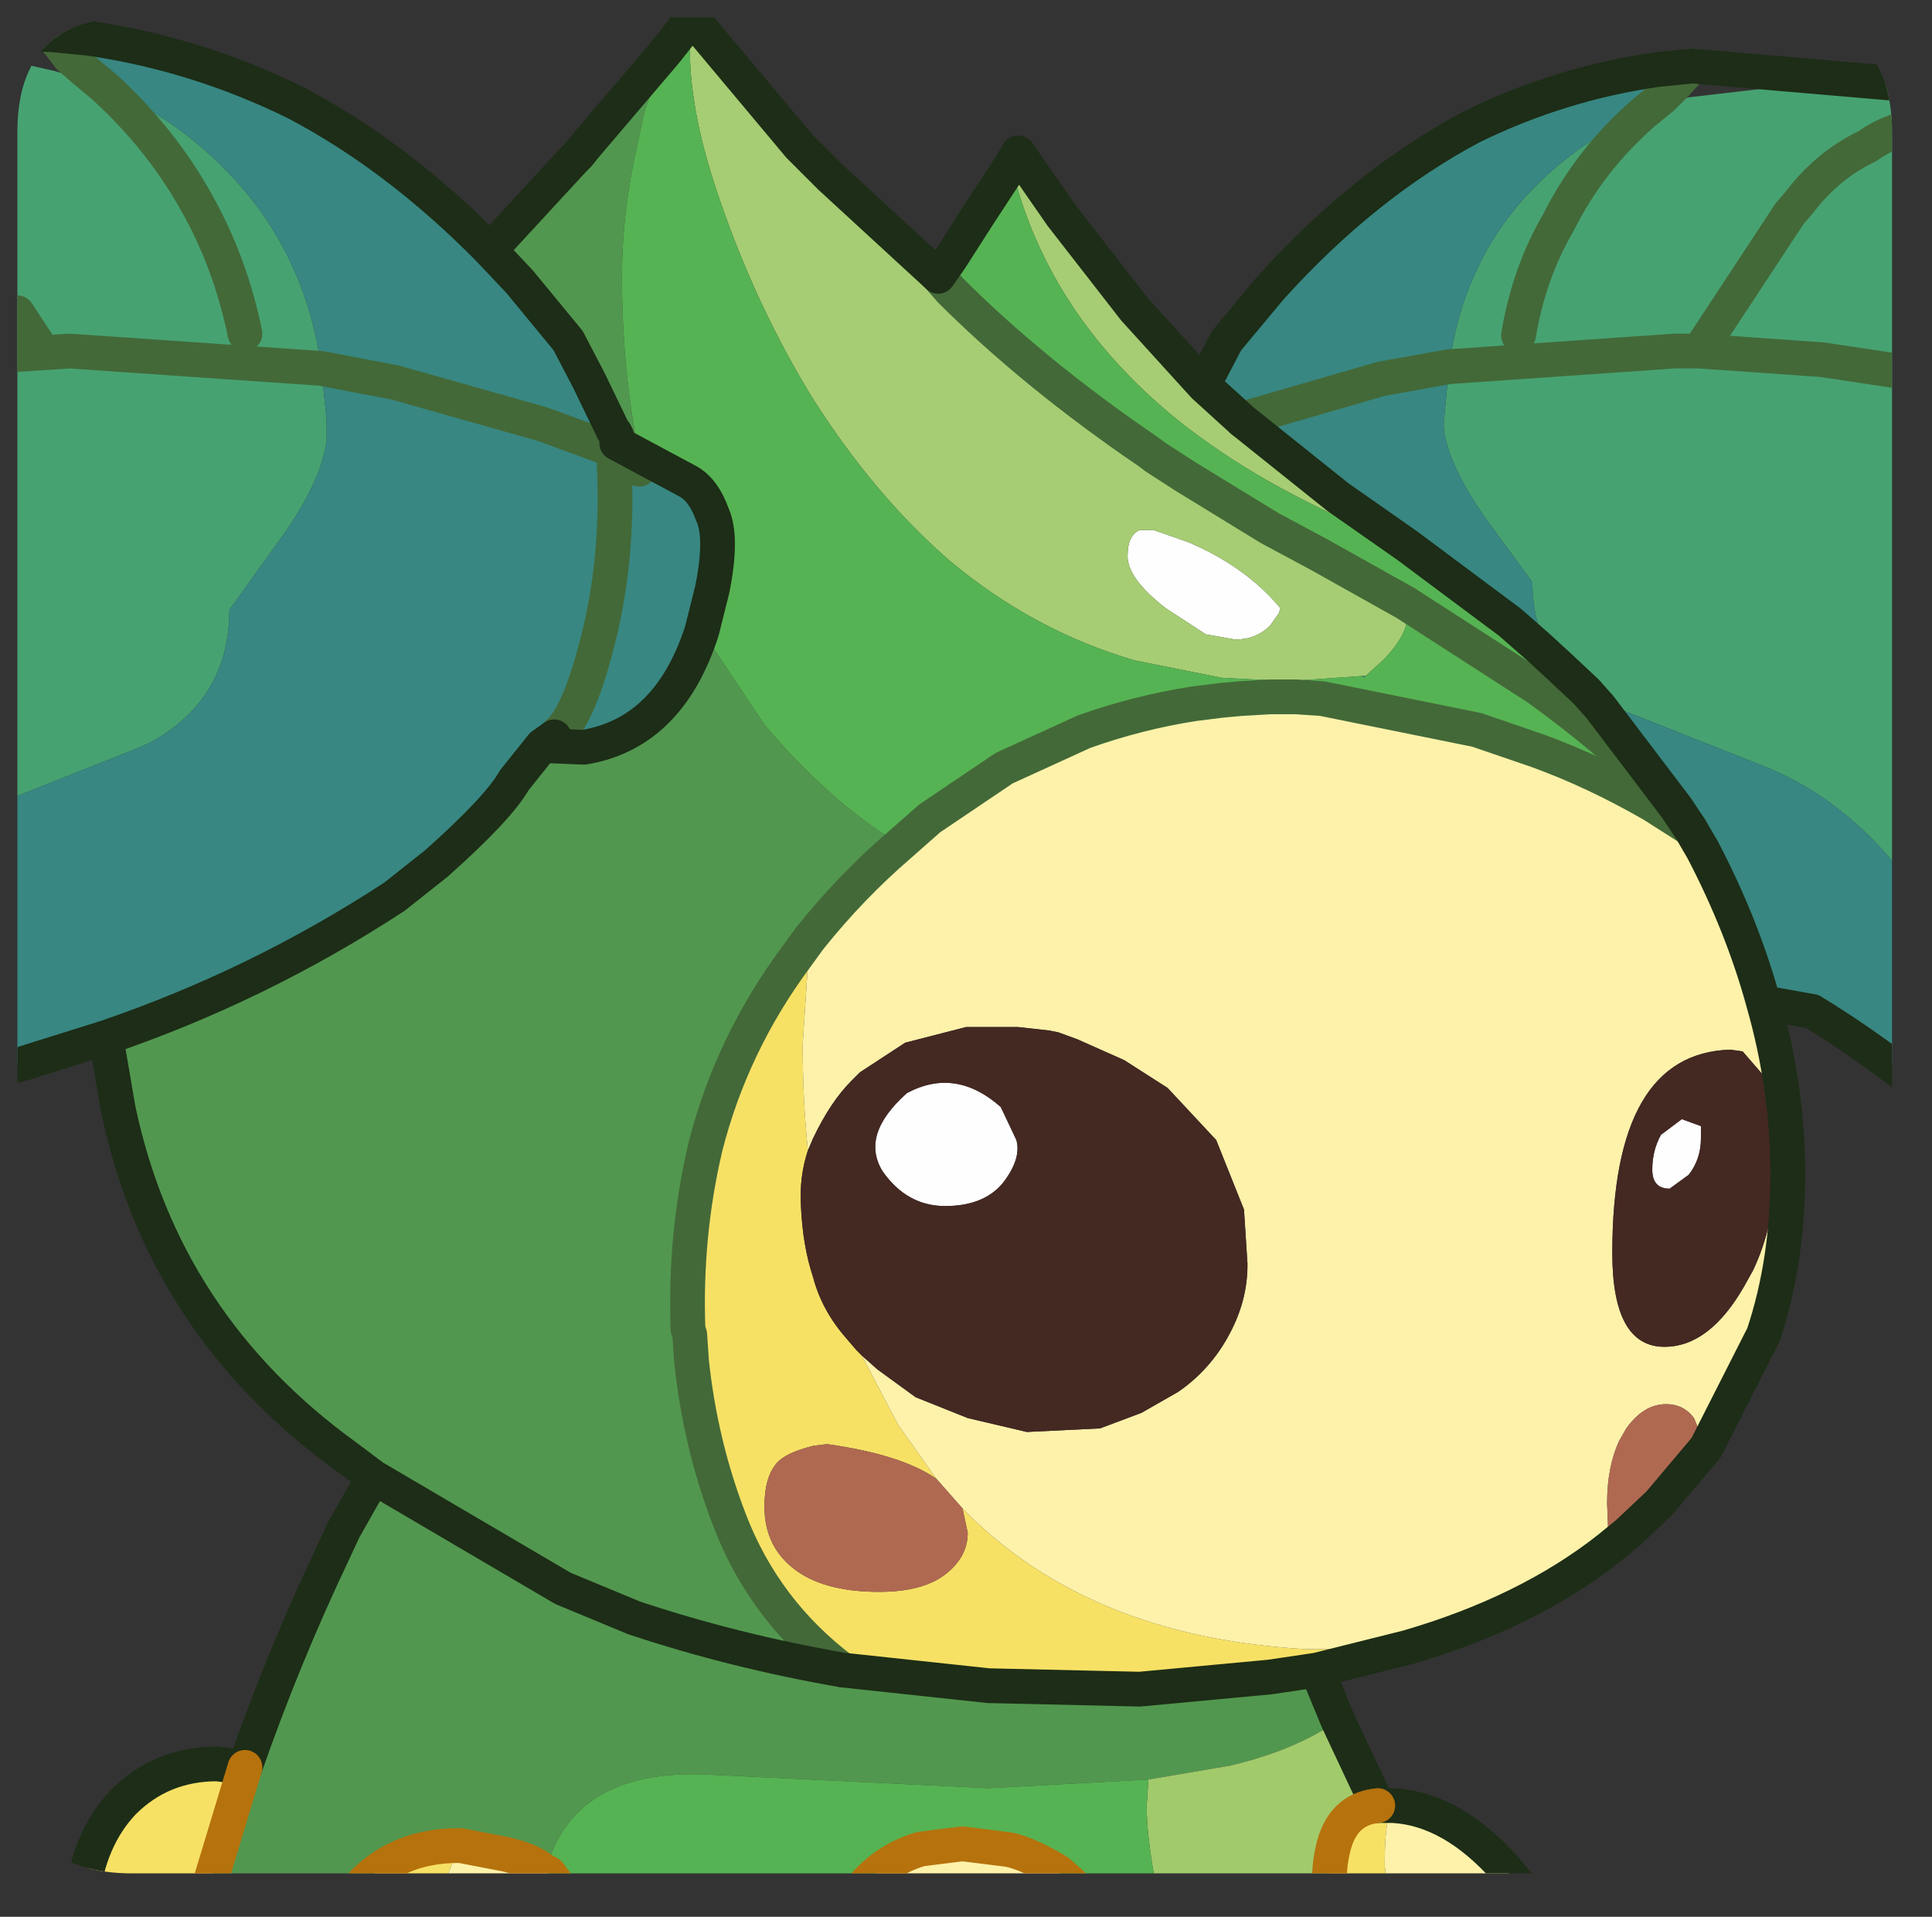 <?xml version="1.0" encoding="UTF-8" standalone="no"?>
<svg xmlns:ffdec="https://www.free-decompiler.com/flash" xmlns:xlink="http://www.w3.org/1999/xlink" ffdec:objectType="frame" height="55.15px" width="55.6px" xmlns="http://www.w3.org/2000/svg">
  <rect width="100%" height="100%" fill="#333333" stroke="none"/>
  <g transform="matrix(1.0, 0.0, 0.0, 1.0, 0.5, 0.5)">
    <clipPath id="clipPath0" transform="matrix(1.0, 0.0, 0.0, 1.0, 0.0, 0.0)">
      <path d="M50.5 0.0 Q53.95 0.0 53.95 3.3 L53.95 50.15 Q53.95 53.4 50.5 53.4 L3.3 53.4 Q0.0 53.4 0.0 50.15 L0.0 3.3 Q0.0 0.0 3.3 0.0 L50.5 0.0" fill="#000000" fill-rule="evenodd" stroke="none"/>
    </clipPath>
    <g clip-path="url(#clipPath0)">
      <use ffdec:characterId="2" height="55.15" transform="matrix(1.0, 0.0, 0.0, 1.0, -0.5, -0.5)" width="55.6" xlink:href="#shape1"/>
    </g>
    <use ffdec:characterId="3" height="53.4" transform="matrix(1.0, 0.0, 0.0, 1.0, 0.0, 0.0)" width="53.95" xlink:href="#shape2"/>
  </g>
  <defs>
    <g id="shape1" transform="matrix(1.0, 0.0, 0.0, 1.0, 0.5, 0.5)">
      <path d="M47.3 32.15 L47.9 31.7 48.45 31.9 48.45 32.25 Q48.45 32.85 48.1 33.3 L47.55 33.7 Q47.05 33.7 47.05 33.15 47.05 32.6 47.3 32.15 M36.05 17.5 Q35.65 17.9 35.05 17.9 L34.2 17.75 33.05 17.0 Q31.95 16.15 31.95 15.5 31.95 14.9 32.3 14.75 L32.7 14.75 33.7 15.1 Q35.35 15.8 36.35 17.0 L36.3 17.15 36.05 17.5 M28.75 32.3 Q28.9 32.85 28.35 33.55 27.8 34.2 26.7 34.2 25.6 34.2 24.9 33.2 24.25 32.15 25.6 30.95 27.0 30.2 28.3 31.35 L28.75 32.3" fill="#ffffff" fill-rule="evenodd" stroke="none"/>
      <path d="M34.15 10.6 L35.25 11.6 38.0 13.8 40.0 15.2 Q36.45 13.85 34.0 12.05 L33.6 11.75 Q29.65 8.65 28.6 4.25 L28.8 3.9 30.05 5.7 32.15 8.4 34.15 10.6 M26.5 7.45 L26.85 7.85 Q29.25 10.25 32.55 12.5 L32.75 12.65 33.6 13.2 36.05 14.7 37.45 15.45 39.95 16.85 40.0 17.25 Q40.0 17.75 39.35 18.45 L38.8 18.95 38.7 18.95 36.55 19.1 34.65 19.0 32.15 18.5 Q29.25 17.65 26.85 15.65 24.65 13.75 22.85 10.9 21.05 7.95 19.95 4.45 L19.85 4.1 Q19.2 1.8 19.4 0.05 L19.25 0.1 19.4 0.0 22.5 3.7 22.85 4.05 23.4 4.6 26.5 7.45 M36.05 17.5 L36.3 17.15 36.35 17.0 Q35.35 15.8 33.7 15.1 L32.7 14.75 32.3 14.75 Q31.95 14.9 31.95 15.5 31.95 16.15 33.05 17.0 L34.2 17.75 35.05 17.9 Q35.65 17.9 36.05 17.5" fill="#a7ce73" fill-rule="evenodd" stroke="none"/>
      <path d="M46.8 2.75 L48.1 2.3 51.55 1.9 54.6 1.95 54.6 3.1 54.0 3.3 Q53.6 3.45 53.25 3.7 52.1 4.25 51.3 5.3 L51.0 5.65 48.4 9.6 51.95 9.85 54.6 10.25 51.95 9.85 48.4 9.6 51.0 5.65 51.3 5.3 Q52.1 4.25 53.25 3.7 53.6 3.45 54.0 3.3 L54.6 3.1 54.6 10.25 54.6 25.1 Q52.75 22.5 50.15 21.5 L45.6 19.7 45.15 19.4 44.35 18.65 Q43.6 17.65 43.6 16.25 L42.35 14.55 Q41.2 12.95 41.05 11.85 L41.05 11.65 41.2 10.05 47.7 9.6 48.4 9.6 47.7 9.6 41.2 10.05 Q41.6 7.05 43.55 5.0 L43.85 4.7 Q45.15 3.45 46.8 2.75 45.25 4.1 44.35 5.9 43.5 7.35 43.2 9.15 43.5 7.35 44.35 5.9 45.25 4.1 46.8 2.75 M0.0 22.4 L0.0 9.7 0.0 8.5 0.0 1.3 1.1 1.55 2.5 2.0 Q4.35 2.8 5.75 4.15 L6.1 4.5 Q8.3 6.8 8.75 10.1 L1.5 9.6 0.75 9.65 0.0 9.7 0.75 9.65 0.0 8.5 0.75 9.65 1.5 9.6 8.75 10.1 8.9 11.6 8.9 11.9 8.9 12.15 Q8.75 13.4 7.5 15.1 L6.1 17.05 Q6.1 19.6 3.85 20.85 L3.4 21.05 0.0 22.4 M6.55 9.1 Q6.15 7.15 5.25 5.5 4.2 3.55 2.5 2.0 4.2 3.55 5.25 5.5 6.15 7.15 6.55 9.1" fill="#47a372" fill-rule="evenodd" stroke="none"/>
      <path d="M48.2 1.4 L47.7 1.95 47.35 2.3 46.8 2.75 Q45.15 3.45 43.85 4.7 L43.55 5.0 Q41.6 7.05 41.2 10.05 L41.05 11.65 41.05 11.85 Q41.2 12.95 42.35 14.55 L43.6 16.25 Q43.6 17.65 44.35 18.65 L43.75 18.1 42.95 17.4 40.0 15.2 38.0 13.8 35.25 11.6 34.15 10.6 34.25 10.35 34.8 9.3 36.05 7.8 Q38.75 4.8 41.85 3.15 44.4 1.9 47.2 1.5 L48.2 1.4 M41.2 10.05 L39.25 10.4 35.45 11.5 35.25 11.6 35.45 11.5 39.25 10.4 41.2 10.05 M45.15 19.4 L45.6 19.7 50.15 21.5 Q52.75 22.5 54.6 25.1 L54.6 30.65 Q53.05 29.45 51.65 28.6 L50.25 28.35 Q49.65 26.15 48.5 23.95 L48.15 23.35 47.75 22.75 45.55 19.85 45.15 19.4 M2.55 29.35 L0.0 30.15 0.0 22.4 3.4 21.05 3.85 20.85 Q6.1 19.6 6.1 17.05 L7.5 15.1 Q8.75 13.4 8.9 12.15 L8.9 11.9 8.9 11.6 8.75 10.1 10.05 10.35 10.85 10.5 15.1 11.7 17.15 12.45 15.1 11.7 10.85 10.5 10.05 10.35 8.75 10.1 Q8.3 6.8 6.1 4.5 L5.75 4.15 Q4.35 2.8 2.5 2.0 L1.9 1.5 1.5 1.15 1.0 0.5 2.05 0.6 Q5.15 1.05 8.0 2.45 10.95 4.0 13.6 6.7 L14.45 7.6 15.85 9.3 16.45 10.45 17.15 11.9 17.2 11.95 17.25 12.05 17.2 12.1 17.2 12.15 17.15 12.15 17.15 12.25 17.15 12.45 17.75 12.85 17.15 12.45 Q17.35 15.25 16.75 17.75 16.25 19.8 15.7 20.45 16.25 19.8 16.75 17.75 17.35 15.25 17.15 12.45 L17.25 12.25 17.9 12.6 19.3 13.35 Q19.75 13.6 20.0 14.3 20.3 14.95 20.0 16.45 L19.7 17.65 Q18.75 20.6 16.3 21.0 L15.7 20.45 15.45 20.7 15.1 20.95 14.3 21.95 Q13.85 22.75 12.05 24.35 L10.85 25.3 Q6.95 27.85 2.55 29.35 M38.7 18.95 L38.8 18.95 38.75 19.0 38.7 18.95 M17.75 12.85 L17.9 13.0 17.9 12.85 17.75 12.85" fill="#388883" fill-rule="evenodd" stroke="none"/>
      <path d="M37.4 47.55 L38.0 49.0 Q36.8 49.85 34.9 50.3 L32.55 50.7 27.95 50.95 19.7 50.55 Q15.95 50.45 15.2 53.35 L15.05 53.25 Q14.7 53.0 14.05 52.85 L12.75 52.6 12.7 52.6 Q10.85 52.6 9.75 53.9 L9.55 54.15 5.4 54.15 6.55 50.35 Q7.65 47.2 9.05 44.25 L9.4 43.5 10.25 42.0 9.45 41.4 Q4.2 37.6 2.9 31.4 L2.55 29.35 Q6.95 27.85 10.85 25.3 L12.05 24.35 Q13.85 22.75 14.3 21.95 L15.1 20.95 16.3 21.0 15.1 20.95 15.45 20.7 15.7 20.45 16.3 21.0 Q18.75 20.6 19.7 17.65 L21.5 20.35 Q23.35 22.55 25.4 23.8 24.0 25.0 22.8 26.5 L22.4 27.05 Q20.55 29.55 19.8 32.5 19.2 35.05 19.3 37.75 L19.35 37.9 19.4 38.65 Q19.65 41.05 20.5 43.25 21.5 45.85 23.75 47.55 L27.95 48.0 32.3 48.1 36.05 47.75 37.4 47.55 M18.65 1.0 L18.05 2.7 17.75 4.1 Q17.4 5.8 17.4 7.45 17.4 10.2 17.9 12.6 L17.25 12.25 17.25 12.05 17.25 12.25 17.15 12.45 17.15 12.25 17.15 12.15 17.2 12.15 17.2 12.1 17.25 12.05 17.2 11.95 17.15 11.9 16.45 10.45 15.85 9.3 14.45 7.6 13.6 6.7 16.0 4.1 16.15 3.95 16.35 3.7 18.65 1.0 M17.75 12.85 L17.9 12.85 17.9 13.0 17.75 12.85 M23.75 47.55 Q20.6 47.0 17.75 46.05 L15.7 45.2 10.25 42.0 15.7 45.2 17.75 46.05 Q20.6 47.0 23.75 47.55" fill="#52984f" fill-rule="evenodd" stroke="none"/>
      <path d="M40.0 46.9 L37.4 47.55 36.05 47.75 32.3 48.1 27.95 48.0 23.75 47.55 Q21.5 45.85 20.5 43.25 19.65 41.05 19.4 38.65 L19.35 37.9 19.3 37.75 Q19.2 35.05 19.8 32.5 20.55 29.55 22.4 27.05 L22.8 26.5 22.6 29.55 Q22.6 31.15 22.75 32.6 22.5 33.35 22.55 34.2 22.6 35.35 22.9 36.25 23.15 37.2 23.85 38.0 L24.15 38.35 24.3 38.5 25.35 40.5 26.45 42.05 Q25.45 41.35 23.3 41.05 L22.9 41.1 Q22.1 41.3 21.85 41.6 21.5 42.0 21.5 42.85 21.5 43.95 22.3 44.6 23.15 45.3 24.8 45.3 26.05 45.3 26.7 44.8 27.35 44.3 27.35 43.6 L27.2 42.9 Q30.8 46.6 37.1 46.95 L38.25 46.95 40.0 46.9 M39.15 51.45 L39.35 51.45 39.6 51.45 39.5 51.65 Q39.35 52.05 39.35 53.15 L39.45 54.15 37.8 54.15 Q37.7 53.4 37.85 52.75 38.1 51.55 39.15 51.45 M25.2 54.15 L24.05 54.15 Q24.8 53.05 26.0 52.7 L25.7 53.2 25.2 54.15 M12.1 54.15 L9.55 54.15 9.75 53.9 Q10.85 52.6 12.7 52.6 L12.75 52.65 12.6 52.9 12.1 54.15 M5.4 54.15 L1.85 54.15 Q2.05 52.4 3.05 51.35 4.15 50.25 5.75 50.25 L6.55 50.35 5.4 54.15" fill="#f8e265" fill-rule="evenodd" stroke="none"/>
      <path d="M38.0 49.0 L39.15 51.45 Q38.1 51.55 37.85 52.75 37.7 53.4 37.8 54.15 L32.85 54.15 Q32.5 52.5 32.5 51.45 L32.55 50.7 34.9 50.3 Q36.8 49.85 38.0 49.0" fill="#a2cb6b" fill-rule="evenodd" stroke="none"/>
      <path d="M44.35 18.65 L45.15 19.4 45.55 19.85 47.75 22.75 Q46.1 21.0 43.75 19.3 L39.95 16.85 43.75 19.3 Q46.1 21.0 47.75 22.75 L48.15 23.35 47.05 22.65 Q45.4 21.7 43.75 21.1 L42.0 20.5 37.55 19.6 36.8 19.55 36.7 19.55 36.05 19.55 35.2 19.6 34.65 19.65 33.85 19.75 Q32.25 20.0 30.7 20.55 L28.4 21.6 26.25 23.05 25.4 23.8 Q23.35 22.55 21.5 20.35 L19.7 17.65 20.0 16.45 Q20.3 14.95 20.0 14.3 19.75 13.6 19.3 13.35 L17.9 12.6 Q17.4 10.2 17.4 7.45 17.4 5.8 17.75 4.1 L18.05 2.7 18.65 1.0 19.4 0.05 Q19.2 1.8 19.85 4.1 L19.95 4.45 Q21.05 7.95 22.85 10.9 24.65 13.75 26.85 15.65 29.25 17.65 32.15 18.5 L34.65 19.0 36.55 19.1 38.7 18.95 38.75 19.0 38.8 18.95 39.35 18.45 Q40.0 17.75 40.0 17.25 L39.95 16.85 37.45 15.45 36.05 14.7 33.6 13.2 32.75 12.65 32.55 12.5 Q29.25 10.25 26.85 7.85 L26.5 7.45 26.85 6.95 27.65 5.7 28.6 4.25 Q29.65 8.65 33.6 11.75 L34.0 12.05 Q36.45 13.85 40.0 15.2 L42.95 17.4 43.75 18.1 44.35 18.65 M32.85 54.15 L30.85 54.15 29.95 53.35 Q28.95 52.75 28.4 52.7 L27.2 52.55 26.0 52.7 Q24.8 53.05 24.05 54.15 L15.85 54.15 15.45 53.6 15.3 53.4 15.2 53.35 Q15.95 50.45 19.7 50.55 L27.95 50.95 32.55 50.7 32.5 51.45 Q32.5 52.5 32.85 54.15" fill="#56b453" fill-rule="evenodd" stroke="none"/>
      <path d="M25.4 23.8 L26.25 23.05 28.4 21.6 30.7 20.55 Q32.25 20.0 33.85 19.75 L34.65 19.65 35.2 19.6 36.05 19.55 36.7 19.55 36.8 19.55 37.55 19.6 42.0 20.5 43.75 21.1 Q45.4 21.7 47.05 22.65 L48.15 23.35 48.5 23.95 Q49.65 26.15 50.25 28.35 50.95 30.8 50.95 33.3 50.95 35.8 50.25 37.9 L48.6 41.15 48.25 40.3 Q47.95 39.9 47.45 39.9 46.8 39.9 46.3 40.6 L46.1 40.95 Q45.75 41.7 45.75 42.75 L45.8 44.05 Q43.45 45.9 40.0 46.9 L38.25 46.95 37.1 46.95 Q30.8 46.6 27.2 42.9 L26.45 42.05 25.35 40.5 24.3 38.5 24.75 38.9 25.85 39.7 27.1 40.2 27.35 40.3 29.05 40.7 31.1 40.6 31.15 40.6 32.35 40.15 33.4 39.55 Q34.35 38.9 34.9 37.85 35.4 36.9 35.4 35.9 L35.4 35.85 35.3 34.3 34.5 32.3 33.1 30.8 31.85 30.0 30.5 29.4 29.95 29.2 29.7 29.15 28.8 29.05 27.35 29.05 27.3 29.05 25.55 29.5 24.25 30.35 24.0 30.6 Q23.4 31.2 22.9 32.25 L22.75 32.6 Q22.6 31.15 22.6 29.55 L22.8 26.5 Q24.0 25.0 25.4 23.8 M49.65 29.75 L49.3 29.7 Q45.9 29.8 45.9 35.55 45.9 38.25 47.4 38.25 48.7 38.25 49.7 36.5 L49.95 36.05 Q50.55 34.8 50.65 33.0 50.7 31.2 50.3 30.5 L49.65 29.75 M39.6 51.45 Q41.3 51.55 42.85 53.3 L43.55 54.15 39.45 54.15 39.35 53.15 Q39.35 52.05 39.5 51.65 L39.6 51.45 M30.85 54.15 L25.2 54.15 25.7 53.2 26.0 52.7 27.2 52.55 28.4 52.7 Q28.95 52.75 29.95 53.35 L30.85 54.15 M15.85 54.15 L12.1 54.15 12.6 52.9 12.75 52.65 12.75 52.6 14.05 52.85 Q14.7 53.0 15.05 53.25 L15.2 53.35 15.3 53.4 15.45 53.6 15.85 54.15" fill="#fff3ab" fill-rule="evenodd" stroke="none"/>
      <path d="M49.65 29.75 L50.3 30.5 Q50.7 31.2 50.65 33.0 50.55 34.8 49.95 36.05 L49.7 36.5 Q48.7 38.25 47.4 38.25 45.9 38.25 45.9 35.55 45.9 29.8 49.3 29.7 L49.65 29.75 M47.3 32.15 Q47.05 32.6 47.05 33.15 47.05 33.7 47.55 33.7 L48.1 33.3 Q48.45 32.85 48.45 32.25 L48.45 31.9 47.9 31.7 47.3 32.15 M22.75 32.6 L22.9 32.25 Q23.4 31.2 24.0 30.6 L24.25 30.35 25.55 29.5 27.3 29.05 27.35 29.05 28.8 29.05 29.7 29.15 29.95 29.2 30.5 29.4 31.85 30.0 33.1 30.8 34.5 32.3 35.3 34.3 35.4 35.85 35.4 35.9 Q35.4 36.9 34.9 37.85 34.35 38.9 33.4 39.55 L32.35 40.15 31.15 40.6 31.1 40.6 29.05 40.7 27.35 40.3 27.1 40.2 25.85 39.7 24.75 38.9 24.3 38.5 24.15 38.35 23.85 38.0 Q23.15 37.2 22.9 36.25 22.6 35.35 22.55 34.2 22.5 33.35 22.75 32.6 M28.75 32.3 L28.3 31.35 Q27.0 30.2 25.6 30.95 24.25 32.15 24.9 33.2 25.6 34.2 26.7 34.2 27.8 34.2 28.35 33.55 28.9 32.85 28.75 32.3" fill="#442822" fill-rule="evenodd" stroke="none"/>
      <path d="M48.6 41.15 L47.25 42.75 46.35 43.6 45.8 44.05 45.75 42.75 Q45.75 41.7 46.1 40.95 L46.3 40.6 Q46.8 39.9 47.45 39.9 47.95 39.9 48.25 40.3 L48.6 41.15 M26.45 42.05 L27.2 42.9 27.35 43.6 Q27.35 44.3 26.7 44.8 26.05 45.3 24.8 45.3 23.15 45.3 22.3 44.6 21.5 43.95 21.5 42.85 21.5 42.0 21.85 41.6 22.1 41.3 22.9 41.1 L23.3 41.05 Q25.45 41.35 26.45 42.05" fill="#b16951" fill-rule="evenodd" stroke="none"/>
      <path d="M46.8 2.75 Q45.25 4.1 44.35 5.9 43.5 7.35 43.2 9.15 M54.6 3.1 L54.0 3.3 Q53.6 3.45 53.25 3.7 52.1 4.25 51.3 5.3 L51.0 5.65 48.4 9.6 51.95 9.85 54.6 10.25 M46.8 2.75 L47.35 2.3 47.7 1.95 48.2 1.4 M35.25 11.6 L35.45 11.5 39.25 10.4 41.2 10.05 47.7 9.6 48.4 9.6 M26.5 7.45 L26.85 7.85 Q29.25 10.25 32.55 12.5 L32.75 12.65 33.6 13.2 36.05 14.7 37.45 15.45 39.95 16.85 43.75 19.3 Q46.1 21.0 47.75 22.75 M25.4 23.8 L26.25 23.05 28.4 21.6 30.7 20.55 Q32.25 20.0 33.85 19.75 L34.65 19.65 35.2 19.6 36.05 19.55 36.7 19.55 36.8 19.55 37.55 19.6 42.0 20.5 43.75 21.1 Q45.4 21.7 47.05 22.65 L48.15 23.35 M2.5 2.0 L1.9 1.5 1.5 1.15 1.0 0.5 M25.4 23.8 Q24.0 25.0 22.8 26.5 L22.4 27.05 Q20.55 29.55 19.8 32.5 19.2 35.05 19.3 37.75 L19.35 37.9 19.4 38.65 Q19.65 41.05 20.5 43.25 21.5 45.85 23.75 47.55 M8.75 10.1 L10.05 10.35 10.85 10.5 15.1 11.7 17.15 12.45 17.15 12.25 17.15 12.15 17.2 12.15 17.2 12.1 17.25 12.05 M2.5 2.0 Q4.2 3.55 5.25 5.5 6.15 7.15 6.55 9.1 M0.0 9.7 L0.75 9.65 0.0 8.5 M0.75 9.65 L1.5 9.6 8.75 10.1 M17.75 12.85 L17.9 12.85 17.9 13.0 17.75 12.85 17.15 12.45 Q17.35 15.25 16.75 17.75 16.25 19.8 15.7 20.45 L15.45 20.7" fill="none" stroke="#436938" stroke-linecap="round" stroke-linejoin="round" stroke-width="1.0"/>
      <path d="M48.2 1.4 L47.2 1.5 Q44.4 1.9 41.85 3.15 38.75 4.8 36.05 7.8 L34.8 9.3 34.25 10.35 34.15 10.6 35.25 11.6 38.0 13.8 40.0 15.2 42.95 17.4 43.75 18.1 44.35 18.65 45.15 19.4 45.55 19.85 47.75 22.75 48.15 23.35 48.5 23.95 Q49.65 26.15 50.25 28.35 L51.65 28.6 Q53.05 29.45 54.6 30.65 M28.6 4.25 L27.65 5.7 26.85 6.95 26.5 7.45 23.4 4.6 22.85 4.05 22.5 3.7 19.4 0.0 19.25 0.1 19.4 0.05 18.65 1.0 16.35 3.7 16.15 3.95 16.0 4.1 13.6 6.7 14.45 7.6 15.85 9.3 16.45 10.45 17.15 11.9 17.2 11.95 17.25 12.05 17.25 12.25 17.9 12.6 19.3 13.35 Q19.75 13.6 20.0 14.3 20.3 14.95 20.0 16.45 L19.7 17.65 Q18.75 20.6 16.3 21.0 L15.1 20.95 14.3 21.95 Q13.85 22.75 12.05 24.35 L10.85 25.3 Q6.95 27.85 2.55 29.35 L0.0 30.15 M54.6 1.95 L48.2 1.4 M48.6 41.15 L50.25 37.9 Q50.95 35.8 50.95 33.3 50.95 30.8 50.25 28.35 M45.8 44.05 L46.35 43.6 47.25 42.75 48.6 41.15 M45.8 44.05 Q43.45 45.9 40.0 46.9 L37.4 47.55 38.0 49.0 39.15 51.45 39.35 51.45 39.6 51.45 Q41.3 51.55 42.85 53.3 L43.55 54.15 M1.85 54.15 Q2.05 52.4 3.05 51.35 4.15 50.25 5.75 50.25 L6.55 50.35 Q7.65 47.2 9.05 44.25 L9.4 43.5 10.25 42.0 9.45 41.4 Q4.2 37.6 2.9 31.4 L2.55 29.35 M1.0 0.5 L0.0 0.45 M34.15 10.6 L32.15 8.4 30.05 5.7 28.8 3.9 28.6 4.25 M1.0 0.5 L2.05 0.6 Q5.15 1.05 8.0 2.45 10.95 4.0 13.6 6.7 M15.45 20.7 L15.1 20.95 M10.25 42.0 L15.7 45.2 17.75 46.05 Q20.6 47.0 23.75 47.55 L27.95 48.0 32.3 48.1 36.05 47.75 37.4 47.55" fill="none" stroke="#1d2d17" stroke-linecap="round" stroke-linejoin="round" stroke-width="1.0"/>
      <path d="M39.15 51.45 Q38.1 51.55 37.85 52.75 37.7 53.4 37.8 54.15 M15.2 53.35 L15.3 53.4 15.45 53.6 15.85 54.15 M26.0 52.7 Q24.8 53.05 24.05 54.15 M30.85 54.15 L29.95 53.35 Q28.95 52.75 28.4 52.7 L27.2 52.55 26.0 52.7 M12.7 52.6 L12.75 52.6 14.05 52.85 Q14.7 53.0 15.05 53.25 L15.2 53.35 M12.7 52.6 Q10.85 52.6 9.75 53.9 L9.55 54.15 M6.55 50.35 L5.4 54.15" fill="none" stroke="#b7720d" stroke-linecap="round" stroke-linejoin="round" stroke-width="1.0"/>
    </g>
    <g id="shape2" transform="matrix(1.0, 0.0, 0.0, 1.0, 0.0, 0.0)">
      <path d="M50.5 0.0 Q53.95 0.0 53.95 3.3 L53.95 50.15 Q53.95 53.4 50.5 53.4 L3.3 53.4 Q0.0 53.4 0.0 50.15 L0.0 3.3 Q0.0 0.0 3.3 0.0 L50.5 0.0" fill="#000000" fill-opacity="0.004" fill-rule="evenodd" stroke="none"/>
    </g>
  </defs>
</svg>
